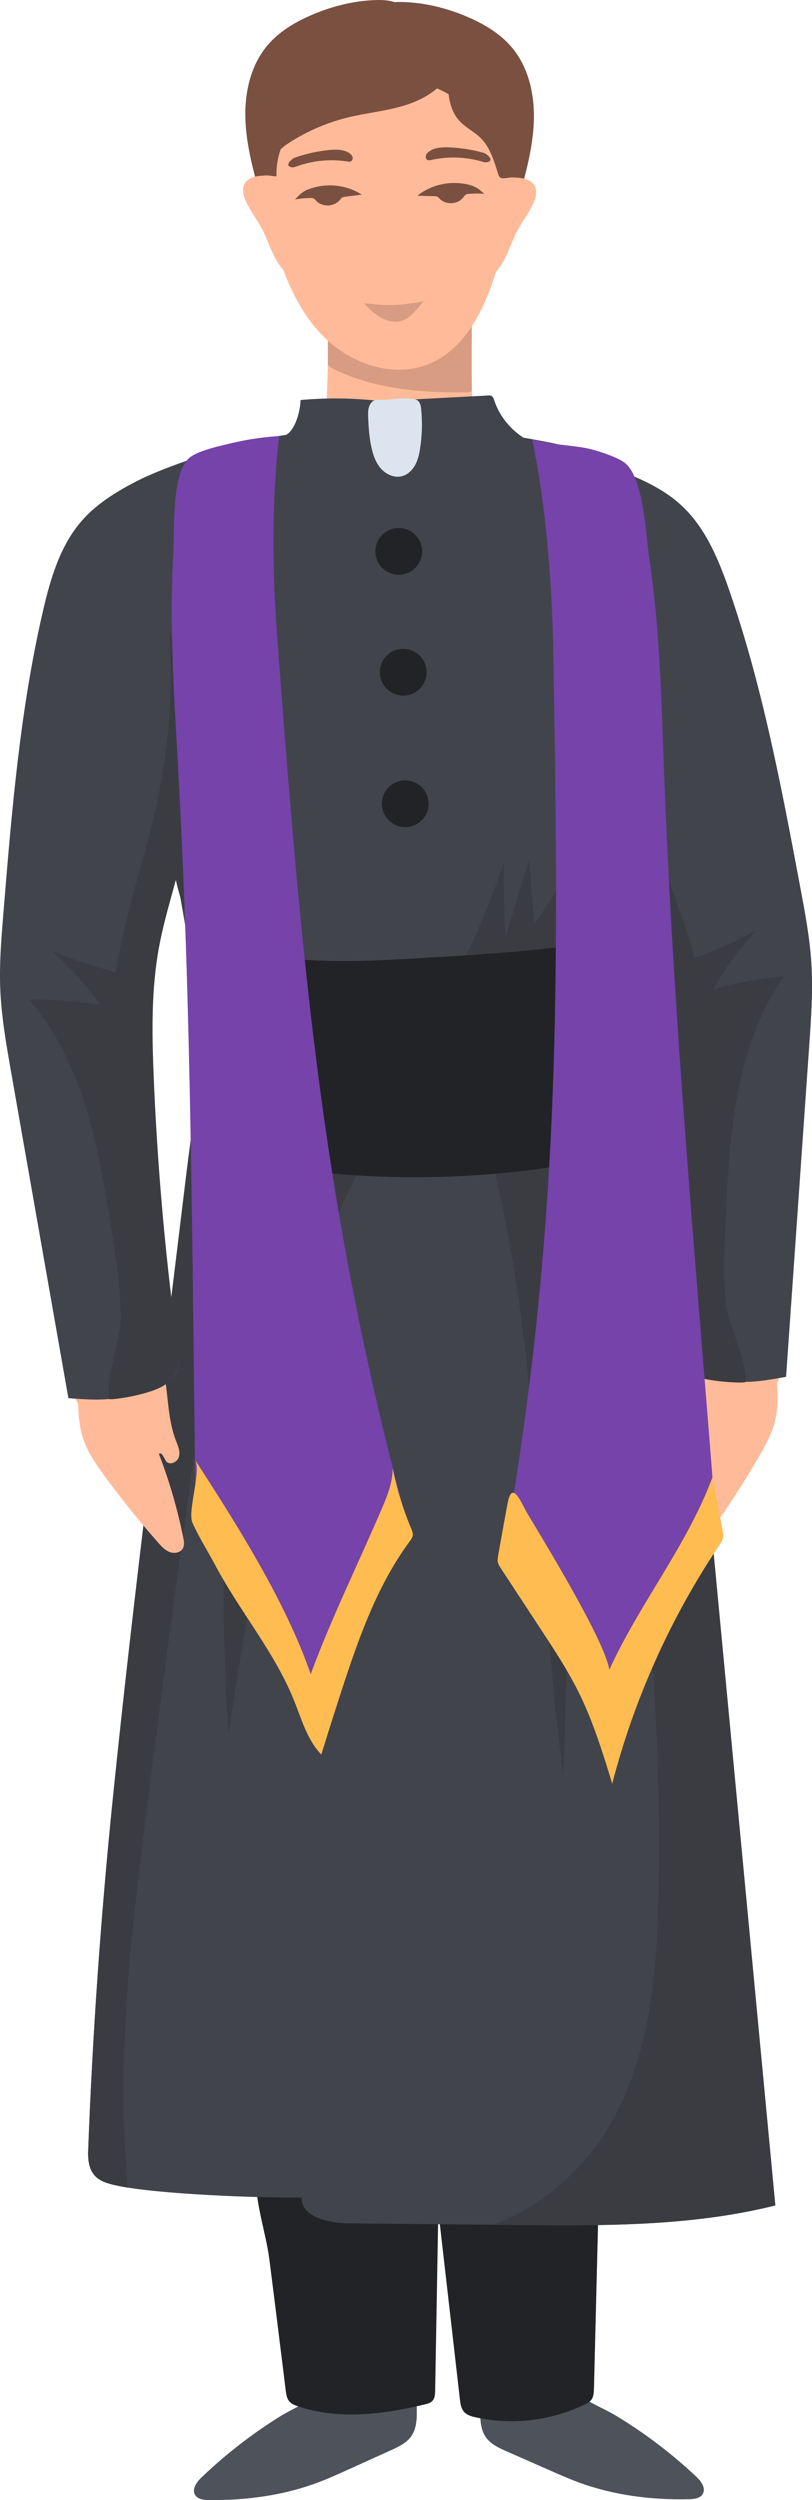 <svg xmlns="http://www.w3.org/2000/svg" width="350.87" height="1080" viewBox="0 0 350.87 1080"><g id="a"/><g id="b"><g id="c"><g id="d"><path d="M87.16 1070.12c-2.13 2.04-4.38 5.12-2.86 7.66 1.15 1.91 3.75 2.19 5.98 2.22 16.12.19 32.38-2 47.45-7.71 4.12-1.56 8.14-3.38 12.15-5.19 6.32-2.86 12.65-5.72 18.97-8.58 3.29-1.49 6.73-3.1 8.82-6.04 2.54-3.58 2.52-8.32 2.4-12.7-.07-2.42-.2-5.03-1.73-6.9-1.3-1.59-3.36-2.32-5.33-2.88-6.84-1.93-14.04-2.6-21.13-1.99-6.53.56-8.88 2.23-13.68 5.95-5.13 3.97-11.74 6.51-17.27 9.96-5.77 3.59-11.36 7.47-16.76 11.62-5.93 4.56-11.61 9.44-17.01 14.61z" fill="#4d525b"/><path d="M300.72 1069.74c2.15 2.02 4.43 5.08 2.94 7.63-1.13 1.92-3.73 2.23-5.96 2.28-16.11.35-32.4-1.67-47.53-7.23-4.13-1.52-8.17-3.3-12.2-5.07-6.35-2.8-12.7-5.59-19.05-8.39-3.3-1.45-6.76-3.03-8.88-5.96-2.57-3.56-2.6-8.29-2.53-12.68.04-2.42.15-5.03 1.66-6.91 1.28-1.6 3.33-2.36 5.3-2.93 6.83-2 14.01-2.74 21.1-2.21 6.54.49 8.9 2.14 13.74 5.81 5.17 3.91 11.8 6.39 17.37 9.78 5.81 3.54 11.44 7.36 16.87 11.45 5.97 4.5 11.71 9.32 17.16 14.44z" fill="#4d525b"/><path d="M199.43 969.96c1.09 20.7 2.24 41.71 8.73 61.35 2.21 6.7 9.15 14.47 14.54 10.05 1.84-1.51 2.58-4 3.16-6.34 5.2-20.94 5.94-42.74 6.65-64.35 1.01-30.67 2.02-61.34 3.03-92 .49-14.81.98-29.61 1.46-44.42.4-12.25 4.66-31.25.81-42.94-6.42-19.45-32.01-14-40.68.96-11.95 20.63-4.27 53.26-3.08 75.75 1.79 33.98 3.58 67.95 5.37 101.93z" fill="#fb9"/><path d="M123.43 1032.47c.2 1.59.43 3.26 1.28 4.51.93 1.37 2.44 1.98 3.87 2.47 17.85 6.06 36.96 3.54 55.17-.81 1.24-.3 2.57-.67 3.38-1.81.82-1.16.88-2.79.91-4.3.45-25.82.9-51.64 1.36-77.45 3.1 27.07 6.2 54.15 9.3 81.22.2 1.73.43 3.55 1.32 4.95 1.21 1.88 3.33 2.53 5.3 2.97 15.81 3.55 32.48 1.61 47.41-5.52 1.11-.53 2.26-1.14 2.98-2.27.83-1.32.91-3.09.95-4.73.63-25.26 1.25-50.51 1.88-75.77.38-15.46.51-32.02-6.7-44.93-4.9-8.77-12.64-14.73-20.44-19.79-20.6-13.37-45.31-22.31-67.52-13.23-19.11 7.81-52.35 35.68-53.23 62.27-.39 11.67 4.24 24.16 5.72 35.66 2.43 18.84 4.71 37.7 7.07 56.55z" fill="#222326"/><path d="M38.1 929.02c-.14 3.85.26 8.07 2.96 10.96 2.27 2.43 5.8 3.37 9.15 4.11 17.34 3.86 62.29 5.44 80.11 5.24-.26 8.28 11.53 11.08 20.32 11.16 24.1.22 48.19.45 72.29.67 37.6.35 75.74.64 112.08-8.46-9.43-99.63-18.85-199.26-28.28-298.89-4.8-50.74-9.64-101.72-22.58-151.18-7.13-27.28-16.93-54.4-34.01-77.42-17.09-23.02-42.26-41.72-71.53-47.05-29.27-5.33-52.71 5.78-75.94 24.8-11.84 9.69-11.27 30.16-13.45 43.53-3.64 22.35-6.78 44.77-9.49 67.24-10.53 87.44-21.65 172.18-30.95 263.06-5.15 50.29-8.81 102.37-10.67 152.22z" fill="#42444c"/><path d="M306.73 653.81c-4.8-50.74-9.64-101.72-22.58-151.18-3-11.48-6.49-22.93-10.78-34.06-19.3-7.74-40.27-12.33-61.11-15.09-26.43-3.51-53.13-4.4-79.67-6.84-17.9-1.64-31.4-6.07-43.54.86-3.57 22.02-6.67 44.11-9.33 66.24-10.53 87.44-21.65 172.18-30.95 263.06-5.15 50.29-8.81 102.37-10.67 152.22-.14 3.85.26 8.07 2.96 10.96 2.27 2.43 5.8 3.37 9.15 4.11 1.49.33 3.2.65 5.06.95-5.18-53.06 1.05-107.14 7.76-160.31 7.51-59.62 15.56-119.18 24.13-178.67 3.77-26.17 7.81-52.84 20.2-76.53-10.46 72.76-13.35 146.49-8.61 219.79 6.69-45.62 14.96-91.03 23.66-136.35 7.83-40.83 16.41-82.62 39.3-118.07 6.58-10.19 17.02-20.87 29.51-18.92 13.16 2.05 19.09 16.43 22.1 28.68 21.05 85.83 18.28 175.12 30.07 262.51 3.09-84.95 1.13-170.06-5.86-254.8-.86-10.48-1.65-21.67 3.78-30.85 10.64 7.7 13.31 21.51 15.21 34.03 15.37 101.35 30.77 203.28 28.01 305.63-.89 33.07-4.03 67.24-20.73 96.34-11.05 19.26-29.47 35.76-50.76 43.59 3.3.03 6.6.06 9.91.09 37.6.35 75.74.64 112.08-8.46-9.43-99.63-18.85-199.26-28.28-298.89z" fill="#3a3c42"/><path d="M16.34 391.91c-.1 15.54 1.86 34.21 16.8 42.57 3.76 2.11 9.11 3.08 11.81.21 1.07-1.13 1.5-2.66 1.9-4.14 5.96-21.92 11.92-43.83 17.87-65.75 7.15-26.3 14.35-52.68 18.31-79.76 2.48-16.93 11.63-56.65-9.1-69.32-38.25-23.37-52.61 59.74-53.8 76.76-2.31 33.03-3.57 66.19-3.79 99.41z" fill="#fb9"/><path d="M61.3 514.58c2.62 30.64 6.25 62.98-6.66 90.89-1.09 2.35-2.36 4.73-4.44 6.26-4.73 3.46-11.88.97-15.41-3.72-3.52-4.69-4.36-10.8-5.06-16.62-5.7-47.22-10.06-94.61-13.07-142.08-.44-7-.82-14.25 1.69-20.8 7.69-20.08 37-20.83 38.97 1.19 2.52 28.12 1.57 56.67 3.98 84.89z" fill="#fb9"/><path d="M90.14 229.58c-5.97 19.95-1.73 41.35 2.54 61.73 10.33 49.28 20.65 98.56 30.98 147.83 2.11 10.09 4.55 20.8 11.88 28.06 8.33 8.25 20.92 10.04 32.58 11.32 10.65 1.16 21.81 2.19 31.77-1.78 20.13-8.03 27.37-32.38 31.31-53.7 10.03-54.3 15.13-109.5 15.24-164.72.02-12.67-.33-25.85-6.04-37.16-16.58-32.9-56.11-28.33-86.68-29.18-27.28-.75-54.7 7.95-63.58 37.59z" fill="#fb9"/><path d="M135.82 201.51c21.51 6.36 44.3 9.46 66.86 9.1.93-.01 1.98-.09 2.52-.69.4-.44.39-1.05.36-1.61-.72-17.24-1.43-34.49-2.15-51.73l-.73-17.58c-.14-3.29-.49-6.98-3.49-9.25-1.76-1.33-4.13-1.92-6.41-2.44-18.19-4.18-46.84-5.18-50.53 14.16-.91 4.75.02 61.95-6.43 60.04z" fill="#fb9"/><path d="M166.82 129.88c-4.87-.51-9.81-.64-14.62-.04-2.12.26-8.78-.28-10.53.69v26.03c-.01.4.05.81.24 1.18.34.66 1.12 1.09 1.87 1.47 17.35 8.76 38.34 10.67 58.34 10.28.5.0 1.05-.04 1.38-.33.34-.29.4-.74.39-1.15-.12-6.75.0-29.5.0-29.5l-37.07-8.64z" fill="#d89c82"/><path d="M113.96 44.77c-4.25 18.02-1.38 36.96 3.24 54.89 4.23 16.41 10.25 32.99 22.03 45.16 11.78 12.17 30.57 18.89 46.21 12.38 15.02-6.25 23.27-22.37 28.26-37.85 7.16-22.19 10.21-45.7 8.95-68.99-.53-9.82-2.01-20.1-7.89-27.98-3.15-4.23-7.41-7.53-11.94-10.23C168.63-8.29 123.57 4.08 113.96 44.77z" fill="#fb9"/><path d="M112.03 83.22c-2.88-10.68-5.78-21.49-6.02-32.56-.25-11.06 2.41-22.58 9.54-31.04 4.93-5.85 11.68-9.91 18.69-12.97C143.28 2.7 153.03.24 162.89.01c4.42-.1 9.38.5 12.16 3.93 1.94 2.4 2.36 5.66 2.7 8.72.43 3.82.86 7.65 1.28 11.47.1.94.21 1.9-.08 2.8-.77 2.47-3.84 3.19-6.4 3.58-12.65 1.92-25.36 5.55-35.65 13.16-10.29 7.61-17.83 19.74-17.43 32.53l-4.85-.38c-.57-.04 5.79 34.65 6.65 37.6-3.92-4.69-7.43-23.47-9.25-30.22z" fill="#7a5041"/><path d="M112.47 75.96c-2.54.21-5.31 1.02-6.65 3.2-1.42 2.32-.71 5.35.42 7.82 1.86 4.1 4.7 7.68 6.82 11.65 1.8 3.38 3.06 7.01 4.67 10.49 1.61 3.47 3.62 6.86 6.59 9.28.43.35 1.07.67 1.48.3.23-.21.26-.56.27-.87.12-3.44-.13-6.88-.46-10.3-.69-7.17-1.72-14.31-3.31-21.34-.59-2.61-.91-6.67-2.61-8.85-1.53-1.96-5.06-1.56-7.22-1.38z" fill="#fb9"/><path d="M224.68 84.07c2.88-10.68 5.78-21.49 6.02-32.56.25-11.06-2.41-22.58-9.54-31.04-4.93-5.85-11.68-9.91-18.69-12.97-9.04-3.94-18.79-6.4-28.65-6.64-4.42-.1-9.38.5-12.16 3.93-1.94 2.4-2.36 5.66-2.7 8.73l-1.28 11.47c-.1.94-.21 1.9.08 2.8.77 2.47 3.84 3.19 6.4 3.58 12.65 1.92 25.36 5.55 35.65 13.16 10.29 7.61 17.83 19.74 17.43 32.53l4.85-.38c.57-.04-5.79 34.65-6.65 37.6 3.92-4.69 7.43-23.47 9.25-30.22z" fill="#7a5041"/><path d="M224.24 76.82c2.54.21 5.31 1.02 6.65 3.2 1.42 2.32.71 5.35-.42 7.82-1.86 4.1-4.7 7.68-6.82 11.65-1.8 3.38-3.06 7.01-4.67 10.49-1.61 3.47-3.62 6.86-6.59 9.28-.43.35-1.07.67-1.48.3-.23-.21-.26-.56-.27-.87-.12-3.44.13-6.88.46-10.3.69-7.17 1.72-14.31 3.31-21.34.59-2.61.91-6.67 2.61-8.85 1.53-1.96 5.06-1.56 7.22-1.38z" fill="#fb9"/><path d="M156.33 84.08c-2.4.3-4.8.61-7.2.91-.47.06-.97.13-1.36.39-.36.24-.6.61-.87.95-2.4 3.05-7.6 3.27-10.25.44-.35-.37-.67-.8-1.13-1.03-.44-.21-.94-.22-1.43-.21-2.27.03-4.54.26-6.77.67.33-.06 2.09-2.09 2.55-2.44 1-.78 1.87-1.37 3.12-1.87 2.51-1.01 5.19-1.59 7.89-1.76 5.4-.34 10.93.99 15.46 3.97z" fill="#7a5041"/><path d="M180.35 84.57c2.42.06 4.84.12 7.26.18.48.01.97.03 1.4.25.38.2.66.55.96.86 2.7 2.8 7.89 2.49 10.24-.6.31-.41.59-.86 1.02-1.14.41-.26.92-.31 1.4-.36 2.26-.2 4.54-.2 6.81-.02-.34-.03-2.29-1.87-2.79-2.18-1.07-.68-2-1.18-3.29-1.55-2.6-.75-5.32-1.06-8.02-.96-5.4.21-10.77 2.08-14.98 5.51z" fill="#7a5041"/><path d="M183.23 129.66c-1.32 1.83-2.73 3.61-4.28 5.24-1.36 1.43-2.88 2.79-4.72 3.51-3.06 1.21-6.6.5-9.48-1.09-2.8-1.55-5.31-3.9-7.41-6.3 4.09.31 8.16.89 12.28.78 2.3-.06 4.6-.27 6.87-.63 1.25-.2 5.99-.48 6.73-1.51z" fill="#d89c82"/><path d="M126.11 72.28c.73.1 1.45-.17 2.14-.42 6.94-2.51 14.51-3.24 21.79-2.1.56.09 1.17.18 1.67-.1.63-.35.83-1.22.6-1.9-.23-.68-.79-1.2-1.38-1.61-2.5-1.68-5.75-1.64-8.75-1.34-5 .51-9.94 1.6-14.69 3.25-1.49.52-4.92 3.71-1.38 4.2z" fill="#7a5041"/><path d="M210.45 70.08c-.72.15-1.46-.08-2.17-.28-7.08-2.06-14.68-2.31-21.88-.7-.56.12-1.16.25-1.67.0-.65-.31-.9-1.16-.72-1.86s.71-1.25 1.28-1.69c2.39-1.83 5.64-2.01 8.65-1.89 5.02.19 10.03.97 14.87 2.31 1.52.42 5.15 3.39 1.64 4.11z" fill="#7a5041"/><path d="M91.16 201.19c-14.67 7.81-27.64 20.22-32.48 36.12-4.31 14.18-1.8 29.43.74 44.04 9.07 52.08 18.13 104.17 27.2 156.25 1.34 7.69 2.84 15.74 7.74 21.8 5.92 7.32 15.61 10.3 24.85 12.12 38.7 7.64 78.65 1.6 117.63-4.45 5.5-.85 11.19-1.77 15.87-4.78 10.1-6.48 12.31-20.04 13.5-31.98 6.44-64.42 11.28-128.99 14.5-193.65.3-6.09.58-12.32-1.22-18.15-5.22-16.93-25.02-24-42.4-27.42-47.65-9.39-101.57-13.52-145.93 10.11z" fill="#42444c"/><path d="M129.88 172.8c11.4-1.03 22.91-.88 34.28.44.07 7.06.59 14.11 1.55 21.1.19 1.4.43 2.87 1.27 4 2.2 2.96 7.29 1.79 9.36-1.26 2.07-3.05 2-7.02 1.85-10.7-.18-4.59-.37-9.18-.55-13.77l33.23-1.76c.53-.03 1.09-.05 1.56.21.64.36.9 1.13 1.12 1.83 3.55 10.87 13.64 19.3 24.96 20.88 1.74.24 4.04.91 3.94 2.67-.03.59-.37 1.12-.72 1.6-3.52 4.89-8.67 8.34-13.99 11.15-13.06 6.9-27.67 10.53-42.38 11.96-14.7 1.42-29.53.69-44.24-.75-7.16-.7-14.59-1.67-20.6-5.61-6.01-3.94-10.12-11.75-7.55-18.47 2.2-5.77 7.93-5.83 11.98-9.45 1.51-1.35 4.47-6.11 4.94-14.05z" fill="#42444c"/><path d="M36.52 623.1c1.96 5.17 5.17 9.76 8.43 14.22 7.36 10.06 15.18 19.78 23.43 29.13 1.43 1.62 2.95 3.28 4.97 4.03 2.02.76 4.67.27 5.69-1.63.73-1.35.46-3 .16-4.5-2.48-12.37-6.01-24.53-10.55-36.31 1.45-.93 2.12 1.9 3.19 3.25 1.51 1.91 4.91.3 5.51-2.06.59-2.36-.52-4.77-1.39-7.05-3.76-9.85-3.19-20.78-5.43-31.08-1.23-5.69-3.33-11.18-6.19-16.25-2.93-5.19-6.96-10.13-12.54-12.21-5.19-1.94-11.25-.72-15.65 2.53-6.59 4.86-3.89 8.29-2.85 15.19 2.13 14.15-1.98 29.05 3.22 42.76z" fill="#fb9"/><path d="M59 207.89c-8.58 4.44-17 9.57-23.41 16.8-9.57 10.79-13.77 25.22-17.03 39.27-9.93 42.88-13.54 86.94-17.12 130.81-.88 10.78-1.76 21.6-1.33 32.4.48 11.93 2.55 23.74 4.61 35.5 8.28 47.11 16.55 94.21 24.83 141.32 7.98.63 16.13 1.24 23.9-.67 7.77-1.92 20.6-3.71 23.48-11.18 2.01-5.22-2.48-14.63-2.92-20.2-3.05-38.37-7.38-76.25-10.43-114.62-3.19-40.08 8.46-79.95 24.16-116.97 15.7-37.01 35.54-72.21 50.09-109.69 6.28-16.18 24.72-42.02 1.85-43.84-19.52-1.56-64 12.44-80.67 21.08z" fill="#42444c"/><path d="M48.32 532.19c-5.58-35.63-12.1-73.35-35.93-100.42 10.39-.13 20.79.67 31.03 2.39-6.09-8.56-13.17-16.41-21.06-23.34 9 3.65 18.24 6.72 27.64 9.16 4.12-25.93 13.24-50.81 18.5-76.53 4.8-23.47 6.35-47.59 4.6-71.48 5.41 15.28 9.24 31.12 11.41 47.19 1.37-10.42 3.24-20.77 5.61-31.01 1.08 32.35-6.55 64.32-15.11 95.53-2.3 8.4-4.68 16.79-6.27 25.35-3.42 18.45-3.09 37.38-2.32 56.13 1.51 36.84 4.67 73.6 9.46 110.16 1.25 9.52 4.2 16.95-4.67 22.95-6.61 4.48-24 6.75-24.1 6.09-1.47-9.99 5.3-25.73 5.09-36.14-.24-12.09-2.02-24.1-3.89-36.03z" fill="#3a3c42"/><path d="M330.77 382.46c1.72 15.45 1.7 34.21-12.29 44.09-3.52 2.48-8.74 4.01-11.72 1.44-1.18-1.02-1.77-2.49-2.32-3.92-8.2-21.18-16.41-42.36-24.61-63.54-9.84-25.42-19.74-50.91-26.5-77.42-4.22-16.58-17.46-55.13 1.85-69.89 35.62-27.22 58.53 53.95 61.48 70.76 5.73 32.61 10.43 65.46 14.1 98.48z" fill="#fb9"/><path d="M298.8 509.14c.58 30.75.33 63.29 16.07 89.71 1.32 2.22 2.83 4.46 5.07 5.77 5.06 2.95 11.92-.27 14.94-5.3 3.02-5.03 3.21-11.19 3.31-17.06.77-47.56.18-95.14-1.76-142.67-.29-7.01-.66-14.26-3.84-20.52-9.73-19.18-38.97-16.88-38.64 5.23.42 28.23 4.33 56.53 4.86 84.84z" fill="#fb9"/><path d="M334.72 614.5c-1.41 5.34-4.12 10.24-6.91 15.02-6.27 10.77-13.04 21.25-20.28 31.41-1.25 1.75-2.59 3.56-4.52 4.53-1.93.96-4.62.76-5.83-1.03-.86-1.27-.77-2.94-.62-4.46 1.18-12.56 3.43-25.03 6.72-37.21-1.54-.77-1.92 2.11-2.84 3.56-1.3 2.06-4.86.81-5.69-1.48-.84-2.29.02-4.8.65-7.15 2.72-10.19 1.02-21 2.17-31.48.64-5.78 2.15-11.47 4.47-16.8 2.38-5.46 5.87-10.8 11.2-13.45 4.96-2.47 11.11-1.88 15.82.89 7.06 4.15 4.73 7.84 4.41 14.81-.65 14.29 4.99 28.68 1.24 42.86z" fill="#fb9"/><path d="M269.22 203.87c8.99 3.53 17.9 7.75 25.03 14.28 10.64 9.74 16.32 23.66 21.02 37.29 14.33 41.62 22.5 85.06 30.62 128.32 2 10.63 4 21.29 4.69 32.09.77 11.92-.07 23.88-.9 35.79-3.34 47.71-6.67 95.42-10.01 143.13-7.87 1.45-15.91 2.91-23.84 1.81-7.93-1.1-20.87-1.55-24.52-8.68-2.54-4.98.95-14.81.81-20.4-.95-38.48-.58-76.61-1.53-115.09-.99-40.19-16.72-78.64-36.18-113.82-19.46-35.18-42.85-68.13-61.21-103.9-7.93-15.44-28.95-39.22-6.4-43.41 19.25-3.58 64.94 5.72 82.43 12.58z" fill="#42444c"/><path d="M313.54 525.31c1.85-36.02 4.42-74.21 25.3-103.61-10.35.95-20.61 2.82-30.62 5.6 5.16-9.15 11.39-17.69 18.52-25.4-8.57 4.57-17.44 8.58-26.53 11.99-6.8-25.36-18.45-49.15-26.35-74.19-7.21-22.84-11.26-46.68-12-70.62-3.8 15.76-5.96 31.91-6.44 48.12-2.45-10.22-5.38-20.32-8.8-30.26 2.29 32.29 13.19 63.29 24.96 93.45 3.16 8.11 6.4 16.21 8.87 24.56 5.32 18 6.95 36.86 8.14 55.59 2.33 36.79 3.01 73.69 2.04 110.55-.25 9.6-2.42 17.29 7.03 22.34 7.04 3.77 24.57 4.22 24.6 3.55.42-10.09-7.94-25.04-8.82-35.42-1.02-12.05-.5-24.18.12-36.24z" fill="#3a3c42"/><path d="M80.35 394.99c-6.02-16.48-8.41-34.27-6.95-51.75 5.33 20.26 13.54 39.76 24.32 57.72l.18-21.97c4.95 18.62 13.64 36.23 25.39 51.49 3.46 4.5 7.32 8.9 12.37 11.5 4.8 2.46 10.31 3.11 15.69 3.36 11.94.55 24.73-.96 34-8.49 6.31-5.13 10.33-12.5 13.94-19.79 7.17-14.48 13.37-29.43 18.57-44.72-.25 10.71-.04 21.43.63 32.12 3.44-11.2 6.87-22.39 10.31-33.59.6 9.45 1.24 18.9 1.93 28.35 19.38-26.66 32.58-57.79 38.28-90.26 7.28 13.56 7.05 29.89 4.75 45.11-2.29 15.22-6.46 30.27-6.41 45.66.03 9.43 1.4 19.81-4.16 27.43-3.18 4.36-8.13 7.01-12.93 9.49-24.72 12.79-50.43 25.18-78.12 28.02-20.59 2.11-42.71-1.84-59.96-13.72-18.81-12.96-24.29-35.25-31.85-55.95z" fill="#3a3c42"/><path d="M147.51 415.16c11.63.06 23.25-.62 34.85-1.31 28.79-1.69 57.69-3.39 86.02-8.8 4.61 30.09 8.49 60.29 11.64 90.56-63.84 16.88-133.21 17.24-197.24 1.08-.24-.06 1.53-16.12 2.92-46.18.55-11.75-4.44-43.61-4.44-43.61.0.0 19.62 4.11 25.78 5.06 13.38 2.06 26.92 3.13 40.46 3.2z" fill="#222326"/><circle cx="172.31" cy="238.2" r="10.1" transform="translate(-99.11 351.18) rotate(-76.72)" fill="#222326"/><circle cx="174.23" cy="290.4" r="10.1" fill="#222326"/><circle cx="175.1" cy="347.2" r="10.1" transform="translate(-194.22 225.51) rotate(-45)" fill="#222326"/><path d="M159.8 174.9c-.79 1.54-.78 3.35-.72 5.07.15 4.44.47 8.9 1.41 13.24.72 3.32 1.85 6.67 4.1 9.21 2.25 2.55 5.82 4.14 9.11 3.29 2.46-.64 4.44-2.56 5.67-4.78 1.23-2.23 1.78-4.76 2.17-7.27.87-5.6 1.02-11.32.44-16.96-.15-1.43-.46-3.03-1.67-3.8-.56-.35-1.23-.47-1.89-.55-3.99-.53-7.63.03-11.58.38-2.69.24-5.44-.95-7.05 2.18z" fill="#dce5ef"/><path d="M76.99 332.36c5.81 104.52 5.98 209.26 7.46 313.93.07 5.12.17 10.35 1.94 15.15 1.55 4.2 4.28 7.83 6.93 11.44 18.13 24.77 33.43 51.62 45.5 79.84 7.05-29.66 18.54-58.27 33.98-84.56 1.37-2.34 2.81-4.76 3.08-7.45.22-2.22-.37-4.44-.95-6.6-12.88-47.85-23.24-96.37-31.03-145.3-12.17-76.44-18.06-153.72-23.93-230.9-2.3-30.18-2.76-59.5.64-89.57-9.63.7-15.58 1.9-22.76 3.61-4 .95-12.75 2.99-16.02 5.84-7.86 6.83-6.39 31.91-6.96 41.73-1.79 30.95.42 61.95 2.14 92.85z" fill="#7543aa"/><path d="M286.94 333.28c3.88 104.61 13.39 208.92 21.59 313.28.4 5.1.79 10.32-.53 15.26-1.15 4.32-3.54 8.19-5.84 12.03-15.76 26.34-28.52 54.48-37.93 83.7-9.76-28.89-23.85-56.3-41.65-81.06-1.58-2.2-3.24-4.48-3.76-7.14-.43-2.19-.04-4.45.33-6.65 8.4-48.83 14.23-98.1 17.47-147.55 5.06-77.24 3.77-154.73 2.49-232.12-.5-30.26-3-63.67-9.16-93.3 6.99 2.37 14.13 2.22 23.06 3.81 4.05.72 13.16 3.65 16.68 6.18 8.46 6.08 9.32 31.18 10.79 40.91 4.64 30.65 5.31 61.72 6.45 92.65z" fill="#7543aa"/><path d="M93.04 676.19c10.56 19.93 25.6 37.46 34.02 58.39 3.28 8.15 5.69 17.03 11.78 23.37 2.82-9.14 5.71-18.26 8.67-27.36 7.36-22.63 15.36-45.52 29.48-64.68.62-.84 1.27-1.72 1.37-2.76.1-.96-.29-1.9-.67-2.8-3.52-8.39-6.21-17.12-8.01-26.04.0 6.2-2.41 12.11-4.86 17.8-10.17 23.71-21.63 46.89-30.55 71.1-10.82-31.31-32.03-64.82-50.04-92.62 3 4.64-3.34 22.11-1.07 27.24 2.75 6.19 6.68 12.33 9.87 18.35z" fill="#ffbc50"/><path d="M215.24 672.16c-.14.8-.29 1.61-.17 2.41.16 1.09.78 2.06 1.38 2.98 5.86 8.93 11.72 17.87 17.58 26.8 5.67 8.65 11.36 17.32 15.96 26.58 6.26 12.6 10.43 26.13 14.56 39.58 9.47-36.54 25.15-71.47 46.16-102.83.82-1.23 1.68-2.51 1.81-3.98.08-.83-.08-1.66-.24-2.48-1.47-7.68-2.95-15.36-4.42-23.04-10.97 29.51-31.52 54.49-44.57 83.14-1.83-12.4-28.67-56.25-35.48-67.63-2.46-4.11-6.45-14.79-8.43-4.48-1.46 7.63-2.77 15.3-4.16 22.95z" fill="#ffbc50"/><path d="M119.48 66.61c1.52-2.27 3.82-3.9 6.13-5.36 7.66-4.84 16.12-8.42 24.93-10.56 7.7-1.87 15.66-2.63 23.27-4.84 7.61-2.2 15.12-6.1 19.52-12.69.18 6.62.58 13.84 4.96 18.81 2.72 3.08 6.63 4.86 9.53 7.78 4.05 4.09 5.68 9.91 7.44 15.39.23.72.55 1.53 1.27 1.77.99.34 1.92-.64 2.45-1.54 2.62-4.45 3.31-9.81 3.03-14.97-.8-14.99-9.53-29.03-21.86-37.59-12.33-8.56-27.9-11.85-42.85-10.51-12.25 1.1-24.43 5.32-33.84 13.24-9.42 7.92-15.81 19.75-15.87 32.05-.02 3.69.54 7.47 2.3 10.72.84 1.56 4.59 6.75 6.89 6.14 2.04-.54 1.27-5.67 2.73-7.85z" fill="#7a5041"/></g></g></g></svg>